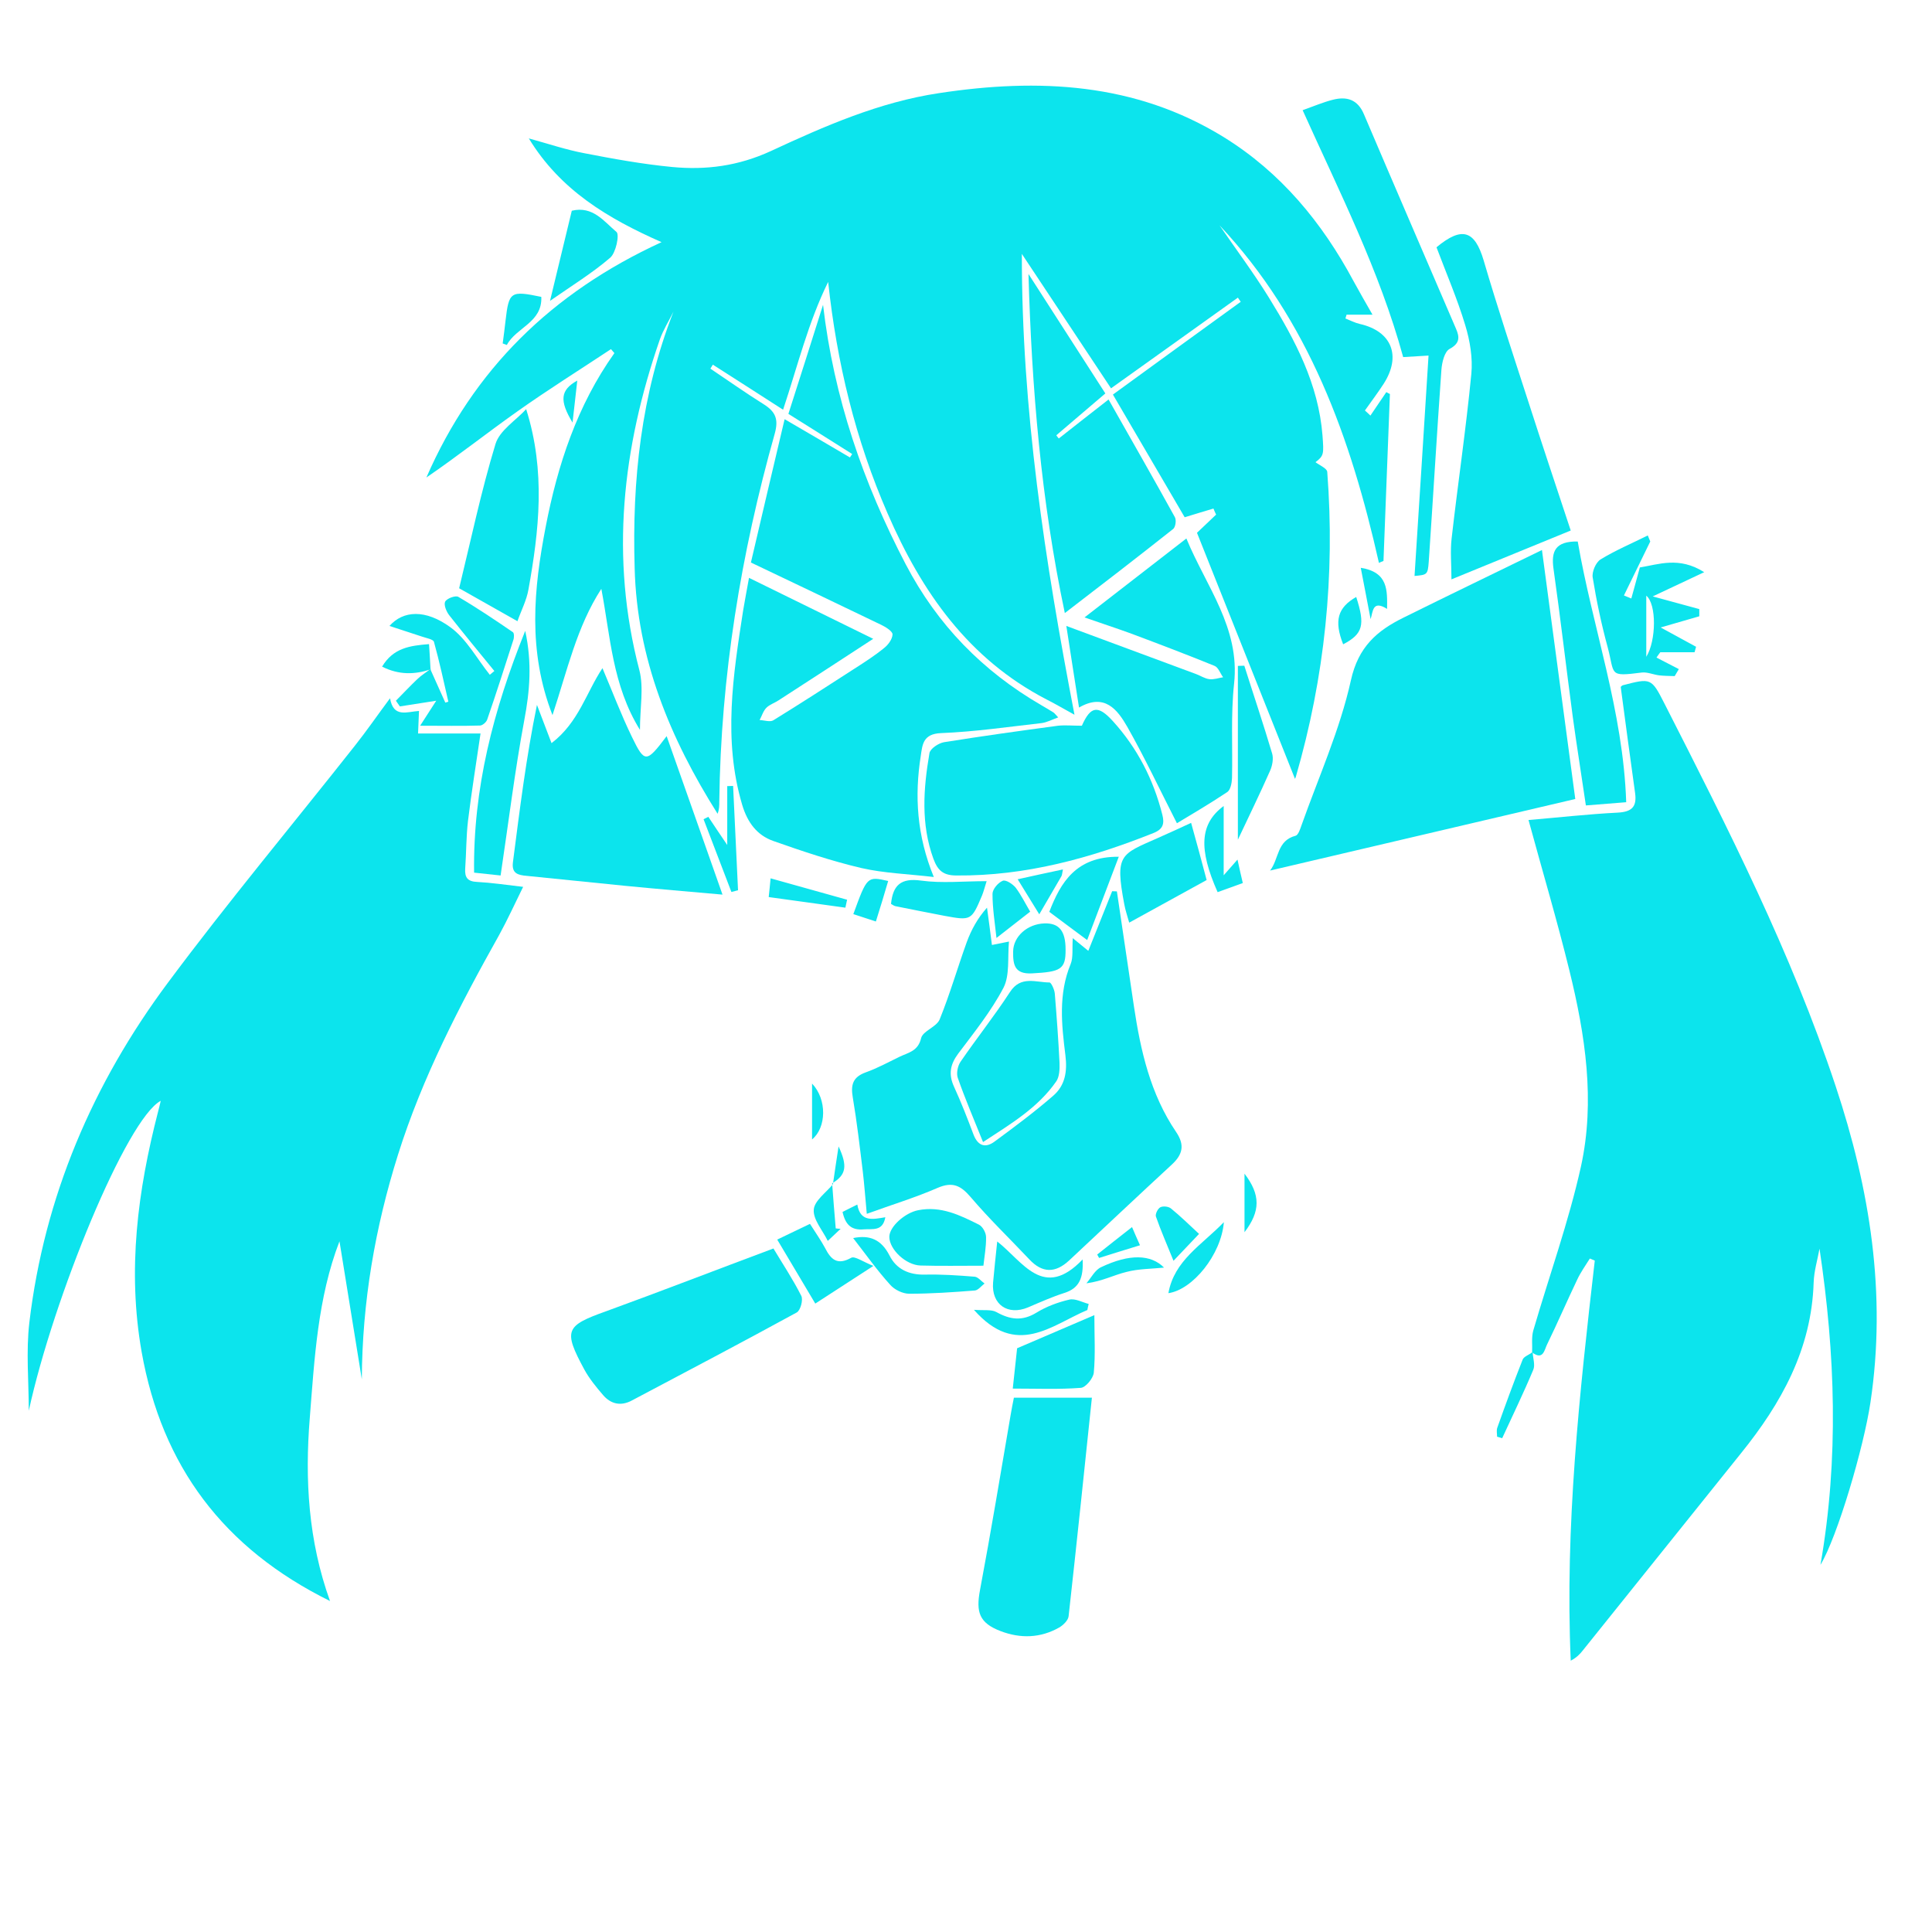 <?xml version="1.0" encoding="UTF-8" standalone="no"?>
<svg width="35.278mm" height="35.278mm"
 viewBox="0 0 100 100"
 xmlns="http://www.w3.org/2000/svg" xmlns:xlink="http://www.w3.org/1999/xlink"  version="1.2" baseProfile="tiny">
<title>Qt SVG Document</title>
<desc>Generated with Qt</desc>
<defs>
</defs>
<g fill="none" stroke="black" stroke-width="1" fill-rule="evenodd" stroke-linecap="square" stroke-linejoin="bevel" >

<g fill="#0ce4ed" fill-opacity="1" stroke="none" transform="matrix(0.098,0,0,0.098,0,0)"
font-family="SimSun" font-size="9" font-weight="400" font-style="normal" 
>
<path vector-effect="none" fill-rule="nonzero" d="M355.7,164.6 C353.3,169.5 350.3,174.2 348.5,179.3 C328.7,236.5 322.1,294.5 337.7,354 C340.1,363.3 338,373.9 338,385.5 C323.4,361.9 322.4,336.1 317.6,311 C304.6,331.1 299.7,353.9 291.8,377.7 C278.6,343.7 281.9,310.9 288.2,278.3 C294.5,245.6 304.8,214.2 324.5,186.5 L322.7,184.4 C306.1,195.4 289.3,205.9 273.1,217.4 C257,228.8 241.6,241 225.2,252.2 C250,195.3 291.3,154.6 349.4,127.9 C321.1,115.4 296,100.5 279.3,73.1 C289.8,76 299,79.1 308.5,80.9 C323.9,83.9 339.4,86.7 355,88.2 C372.9,89.9 389.9,87.7 407.1,79.8 C435.5,66.6 464.5,53.9 495.9,49.2 C548.4,41.2 599.6,43.6 646.3,72.4 C676.4,91 698.3,117.5 714.9,148.5 C718,154.2 721.3,159.9 724.9,166.2 L711.2,166.2 C711,166.9 710.8,167.5 710.6,168.2 C713.1,169.2 715.6,170.5 718.2,171.1 C735,174.9 740.3,187.9 730.8,202.7 C727.7,207.5 724.2,212.1 720.9,216.8 C721.9,217.7 722.9,218.6 723.8,219.5 C726.6,215.4 729.4,211.3 732.2,207.1 C732.8,207.4 733.4,207.8 734.1,208.1 C733,237.5 731.8,266.9 730.7,296.3 C729.9,296.6 729.1,296.9 728.3,297.3 C713.5,231.5 691.3,169.2 644.1,119 C652.8,131.7 662.1,144.1 670.2,157.2 C684.1,179.7 696.4,202.9 698.5,230.1 C699.2,239.7 699.3,240.7 694.8,244.1 C696.8,245.7 700.8,247.3 701,249.2 C705.2,303.9 699.7,357.6 684.4,410.3 C684.2,411.1 683.5,411.9 683.9,411.2 C666.9,368.6 649.6,325.1 632.2,281.4 C635.3,278.4 638.8,275.1 642.3,271.8 C641.8,270.7 641.3,269.7 640.9,268.6 C636.1,270 631.3,271.5 625.7,273.2 C613.6,252.5 601.1,231.2 587.8,208.4 C610.3,192 632.8,175.7 655.3,159.4 C654.8,158.7 654.3,158 653.8,157.2 C631.5,173.1 609.3,189.1 586.8,205.1 C571.2,181.5 555.4,157.8 539.7,134.1 C539.6,216.1 551.8,295.9 567.5,377.5 C561.3,374.1 557.1,371.6 552.7,369.4 C511.5,348 486.8,312.7 468.8,271.2 C451.8,232.2 442,191.6 437.4,148.9 C426.9,170.2 421.3,193.2 413.6,216.4 C400.9,208.2 388.7,200.4 376.5,192.6 C376.1,193.3 375.6,194 375.2,194.7 C384.6,201 393.9,207.6 403.5,213.6 C409.6,217.5 411.3,221.4 409.2,229 C391.3,292.5 380.7,357.2 379.9,423.3 C379.9,425.4 379.9,427.5 379,429.8 C353.9,390 336.4,347.8 335.2,300 C333.8,253.7 338.6,208.4 355.7,164.6 M206,368.8 C207.8,379.3 214.9,375.9 221.3,375.5 C221.1,379.5 221,383.1 220.8,387.4 L253.8,387.4 C251.4,403.8 249,418.6 247.2,433.4 C246.2,441.8 246.3,450.3 245.7,458.8 C245.4,463.5 247,465.6 252,465.8 C259.5,466.2 266.9,467.3 276.3,468.4 C271.9,477.3 268.1,485.7 263.7,493.7 C242.8,531 223.1,568.9 210.2,609.9 C198.1,648.4 191.3,687.7 191.1,728.5 C187.2,704.2 183.2,679.9 179.3,655.6 C167.8,685.5 166.1,717.5 163.6,749.1 C161,781.4 162.8,813.7 174.3,845.6 C118,817.8 85.5,774.3 74.8,714 C67.2,670.8 72.7,628.9 83.5,587.1 C84,585.3 84.4,583.5 84.9,581.4 C66.9,591 28.3,685.1 15.2,745.1 C15.2,729.6 13.7,713.9 15.5,698.5 C23.4,632.1 49,572.3 88.7,519 C120.4,476.4 154.5,435.6 187.4,393.9 C193.6,386.1 199.3,377.8 206,368.8 M809.2,714.3 C809.4,710.5 808.8,706.4 809.8,702.8 C818.2,673.9 828.5,645.4 835,616.1 C842.6,581.5 837.3,546.7 828.9,512.6 C822.5,486.5 814.8,460.6 807.3,433.1 C822.8,431.8 838.6,430 854.4,429.2 C861.8,428.8 864.6,426.2 863.6,418.9 C861,400.3 858.5,381.6 856,362.8 C856.2,362.6 856.7,362 857.2,361.9 C871.9,358.1 872.2,358 879.1,371.6 C912.6,437.4 946.1,503.2 969.5,573.6 C987.6,628 996.5,683.3 987.9,740.7 C984.4,764.3 970.4,811.8 961.5,826.5 C971.3,770.3 969.3,715 961,659.5 C959.9,665.5 958.1,671.4 957.9,677.4 C956.8,712.5 940.9,741.1 919.5,767.6 C891.6,802.3 863.8,837.1 835.9,871.8 C834.4,873.7 832.7,875.5 829.6,877.1 C826.5,806.2 834.2,736 842.3,665.8 C841.4,665.4 840.6,665.1 839.7,664.7 C837.4,668.4 834.8,672 833,675.9 C827.6,687.2 822.6,698.8 817.1,710.1 C815.7,712.9 815.1,718.5 809.5,714.5 C809.5,714.4 809.2,714.3 809.2,714.3 "/>
</g>

<g fill="#0ce4ed" fill-opacity="1" stroke="none" transform="matrix(0.098,0,0,0.098,0,0)"
font-family="SimSun" font-size="9" font-weight="400" font-style="normal" 
>
<path vector-effect="none" fill-rule="nonzero" d="M434.7,161 C440.4,210 455.9,255 478.4,298.1 C495.1,330 518.9,354.4 549.9,372.4 C552.1,373.7 554.2,374.9 556.4,376.3 C556.9,376.6 557.3,377.2 558.9,378.9 C555.6,380.1 553,381.5 550.2,381.9 C532.5,383.9 514.8,386.5 497,387.2 C487.5,387.6 487.2,393.2 486.3,399.3 C483,420.4 484.2,441.2 493.2,463.2 C479.5,461.6 467,461.2 455.1,458.5 C439.3,454.8 423.8,449.6 408.5,444.2 C399.9,441.2 394.8,434.5 392,425.1 C381.8,390.7 387.2,356.6 392.5,322.4 C393.4,316.9 394.5,311.4 395.6,305.2 C417.5,315.9 438.5,326.3 461.2,337.4 C443.7,348.8 427.5,359.4 411.2,369.9 C409.1,371.3 406.5,372.1 404.8,373.8 C403.1,375.5 402.4,378.1 401.2,380.3 C403.7,380.4 406.8,381.5 408.5,380.4 C422.9,371.5 437.2,362.3 451.4,353.1 C456.7,349.7 462,346.3 466.9,342.3 C469.1,340.6 471.3,337.6 471.4,335.1 C471.5,333.5 467.9,331.2 465.6,330.1 C443,319.2 420.3,308.4 396.6,297.1 C402.5,271.8 408.3,247.2 414.4,221.4 C426.9,228.7 437.9,235.1 448.9,241.6 L450.1,239.8 C438.9,232.7 427.7,225.7 416.4,218.6 C422.7,199 428.7,180 434.7,161 M566.6,495.5 C569.6,498 571.7,499.7 574.8,502.2 C579.2,491.2 583.3,481 587.4,470.7 C588.2,470.7 589.1,470.8 589.9,470.8 C592.9,491 595.9,511.2 598.9,531.5 C602.4,554.9 607.6,577.9 621.2,597.9 C625.8,604.7 624.7,609.7 619,615 C600.8,631.8 582.8,648.8 564.7,665.7 C557.4,672.5 550.5,672.5 543.6,665.1 C533.3,654.2 522.4,643.7 512.7,632.3 C507.4,626.1 503.1,624 495.2,627.4 C483.5,632.5 471.3,636.2 457.8,641.1 C457,632.4 456.5,625.6 455.7,618.8 C454.1,605.7 452.6,592.6 450.4,579.6 C449.3,573.1 450.3,568.9 457.2,566.4 C463.4,564.2 469.2,561 475.2,558.1 C479.8,555.9 484.9,555.2 486.5,548.3 C487.4,544.5 494.7,542.4 496.3,538.4 C501.7,525.1 505.7,511.2 510.6,497.6 C513,491.1 516.3,485 521.3,479.4 C522.2,485.8 523,492.1 523.9,499.1 C526.7,498.5 528.7,498.1 532.9,497.3 C532.1,505.9 533.4,515.1 530,521.7 C523.5,534.1 514.5,545.3 506,556.6 C501.8,562.3 500.9,567.5 503.9,574 C507.7,582.3 511,590.8 514.2,599.3 C516.5,605.2 520.4,606.5 525.2,603 C535.8,595.2 546.4,587.3 556.3,578.7 C562.5,573.3 563.8,566.1 562.7,557.3 C560.7,541.3 558.9,525 565.5,509.1 C566.9,505.6 566.2,501.1 566.6,495.5 M814.4,290.5 C820.6,336.8 826.4,380 832,422 C778.4,434.6 725.1,447.1 670.8,459.8 C675.6,453.6 674.3,444 684.3,441.4 C685.7,441 686.7,437.9 687.4,435.9 C696.4,410.5 707.7,385.5 713.5,359.3 C717.4,341.6 727.3,333.1 741.3,326.2 C765.3,314.3 789.6,302.6 814.4,290.5 "/>
</g>

<g fill="#0ce4ed" fill-opacity="1" stroke="none" transform="matrix(0.098,0,0,0.098,0,0)"
font-family="SimSun" font-size="9" font-weight="400" font-style="normal" 
>
<path vector-effect="none" fill-rule="nonzero" d="M571.4,383.3 C576,372.9 579.9,372.2 587.8,380.9 C600.7,395.1 609.2,411.7 613.9,430.3 C615.1,435 614.3,437.9 609.4,439.9 C575.9,453.3 541.6,462.7 505.2,462.4 C498.2,462.4 495.3,459.8 493,453.6 C486.3,435.2 487.7,416.5 490.9,397.8 C491.3,395.4 495.7,392.5 498.6,392 C518.6,388.8 538.7,386 558.8,383.3 C562.5,382.9 566.5,383.3 571.4,383.3 M381.6,472.5 C363.5,470.9 347,469.5 330.6,467.9 C313.1,466.2 295.7,464.3 278.2,462.6 C273.5,462.2 270.2,461.3 270.9,455.5 C274.5,427.7 277.9,399.9 283.6,372.3 C286,378.6 288.4,384.8 291.3,392.5 C305.7,381.5 309.7,365.6 318.2,352.9 C323.4,365.1 328,377.4 333.8,389.3 C340.5,403.1 341.4,403 352.1,388.8 C362.1,417 371.4,443.6 381.6,472.5 "/>
</g>

<g fill="#0ce4ed" fill-opacity="1" stroke="none" transform="matrix(0.098,0,0,0.098,0,0)"
font-family="SimSun" font-size="9" font-weight="400" font-style="normal" 
>
<path vector-effect="none" fill-rule="nonzero" d="M563.2,330.6 C587,339.4 609.3,347.7 631.7,356 C634.1,356.9 636.3,358.4 638.7,358.7 C641.1,359 643.6,358.1 646,357.7 C644.5,355.7 643.5,352.5 641.5,351.7 C627,345.8 612.3,340.2 597.6,334.7 C590,331.9 582.2,329.4 572.8,326.1 C591.1,311.9 608.3,298.6 626.6,284.4 C637.1,309.9 655,331.5 651.8,361.1 C650,377.6 651.1,394.4 650.7,411 C650.6,413.6 649.9,417.3 648.1,418.4 C638.8,424.6 629.2,430.2 621.6,434.8 C612.5,417 604.6,400.1 595.4,383.9 C590.2,374.8 583.4,365.9 569.9,373.7 C567.6,359.2 565.6,346 563.2,330.6 M543.2,144.7 C556.6,165.5 570,186.3 583.8,207.8 C574.9,215.4 566.4,222.6 557.9,229.9 C558.3,230.5 558.8,231.1 559.2,231.6 C567.6,225 576.1,218.3 585.5,211 C597.5,232.2 609.2,252.6 620.5,273.1 C621.4,274.6 620.9,278.4 619.6,279.4 C600.9,294.2 582.1,308.7 562.4,323.8 C549.8,264.1 544.9,204.8 543.2,144.7 M766.6,306 C766.6,298.1 765.9,291.1 766.7,284.3 C770,255.3 774.3,226.5 777.1,197.5 C777.9,189.1 776.4,180 773.9,171.8 C769.7,157.8 763.8,144.2 758.7,130.6 C772.2,119.4 778.9,121.7 783.6,137.5 C790.9,162.4 799.1,187.1 807.1,211.8 C814.4,234.5 822,257.2 829.6,280.2 C809.6,288.4 789.4,296.7 766.6,306 M535.5,738.2 L576.7,738.2 C572.7,776.5 568.7,815 564.4,853.6 C564.2,855.8 561.5,858.4 559.4,859.6 C549.5,865.2 539,865.5 528.5,861.5 C517.2,857.2 515.4,851.5 517.6,839.8 C523.4,809 528.5,778.1 533.8,747.2 C534.3,744.2 534.9,741.2 535.5,738.2 M408.5,659.4 C413.1,667.1 418.7,675.5 423.2,684.4 C424.3,686.5 422.8,692.1 420.8,693.2 C391.9,709 362.8,724.3 333.7,739.7 C327.9,742.8 322.6,741.6 318.5,736.8 C314.9,732.6 311.2,728.1 308.6,723.3 C297.4,702.6 298.7,700.2 320,692.6 C349.1,682 378,670.8 408.5,659.4 "/>
</g>

<g fill="#0ce4ed" fill-opacity="1" stroke="none" transform="matrix(0.098,0,0,0.098,0,0)"
font-family="SimSun" font-size="9" font-weight="400" font-style="normal" 
>
<path vector-effect="none" fill-rule="nonzero" d="M754.5,187.8 C747.9,188.2 744.3,188.4 741.1,188.6 C728.6,142.9 707.4,101.3 688,58.2 C693.9,56.1 698.8,54 703.9,52.7 C711.3,50.8 717.1,52.5 720.4,60.4 C736.5,98.2 752.8,135.9 769,173.6 C770.9,178 771.2,181.3 765.6,184.3 C762.9,185.8 761.6,191.4 761.3,195.3 C758.9,229.1 756.9,263 754.6,296.8 C754.1,303.6 753.7,303.6 747.1,304.2 C749.6,265.8 752,227.5 754.5,187.8 M519.2,603.2 C514.3,591 509.7,580.3 505.9,569.4 C505,567 505.8,563 507.3,560.8 C515.8,548.4 525.2,536.6 533.4,524 C539.1,515.1 547.1,518.9 554.3,518.9 C555.2,518.9 556.9,522.6 557.1,524.7 C558.1,536.9 559,549.1 559.6,561.3 C559.7,564.6 559.6,568.6 557.9,571.1 C548.2,585.1 534,593.5 519.2,603.2 M242.5,310.7 C248.7,285.3 254.1,259.5 261.7,234.5 C263.9,227.3 272.4,222.1 277.9,216.1 C288.3,249 284.7,280.3 279.1,311.4 C278.1,317.1 275.3,322.4 273.3,328.1 C262,321.7 251.5,315.8 242.5,310.7 M858.9,423.7 C851.2,424.3 845,424.8 837.6,425.4 C835.3,409.6 832.8,394.2 830.7,378.8 C827.2,352.7 824.2,326.5 820.5,300.4 C819.2,291.2 821.4,285.8 833.3,286 C841.1,331.4 857.3,375.5 858.9,423.7 M871.6,286 C867,295.5 862.3,305 857.7,314.5 C859,315 860.3,315.6 861.6,316.1 C863,310.9 864.5,305.7 866.1,299.7 C876.1,298.1 886.8,293.8 900.1,302.2 C890.2,306.9 882.6,310.4 872.9,315 C882.7,317.7 890.1,319.7 897.5,321.7 L897.5,325.5 C891.3,327.3 885.1,329.1 877.1,331.4 C884.2,335.3 890,338.4 895.8,341.6 C895.5,342.6 895.3,343.5 895,344.5 L876.9,344.5 C876.2,345.4 875.5,346.4 874.9,347.3 C878.8,349.3 882.8,351.4 886.7,353.4 C886,354.6 885.2,355.9 884.5,357.1 C881.7,357 879,357 876.3,356.7 C873.2,356.3 870.1,354.9 867.2,355.2 C849.3,357.5 853,356.4 849.1,341.8 C845.8,329.7 843.2,317.4 841.2,305 C840.7,302.1 842.8,297.1 845.3,295.5 C853.3,290.6 861.9,287 870.3,282.8 C870.8,284 871.2,285 871.6,286 M869.5,346.9 C874.8,338.4 875,319.1 869.5,314.6 L869.5,346.9 M227.4,353.7 L235.2,371.1 C235.7,370.9 236.3,370.8 236.8,370.6 C234.4,360.1 232.1,349.5 229.2,339 C228.8,337.6 225,337 222.8,336.2 C217.3,334.4 211.9,332.6 205.7,330.6 C213,322.4 224.7,321.7 237.9,331.3 C246.4,337.5 251.9,347.9 258.7,356.4 C259.5,355.7 260.3,355.1 261.1,354.4 C253.1,344.6 245.1,334.9 237.3,325 C235.8,323.1 234.3,319.5 235.1,317.8 C235.9,316.1 240.5,314.4 242,315.2 C251.9,321 261.4,327.4 270.9,333.9 C271.6,334.4 271.6,336.8 271.1,338.1 C266.6,352.1 262.1,366.2 257.3,380.1 C256.8,381.5 254.8,383.2 253.5,383.2 C243.8,383.5 234.1,383.3 221.9,383.3 C225.3,378 227.8,374.2 230.4,370.1 C224.1,371.1 217.7,372.1 211.2,373.1 L209.1,370.1 C212.9,366.3 216.5,362.4 220.4,358.7 C222.5,356.7 225.1,355.1 227.4,353.3 C227.6,353.5 227.4,353.7 227.4,353.7 M277.4,333.2 C281.1,350.2 279.8,365.1 276.9,380.4 C271.9,407.2 268.6,434.3 264.4,462.4 C260.5,462 255.9,461.5 250.4,460.9 C249.8,416.6 260.5,375.2 277.4,333.2 M637.3,464.8 C623.1,472.6 610.1,479.8 596.4,487.3 C595.5,484 594.4,480.9 593.8,477.6 C588.8,451.2 591.9,451.3 611.3,442.7 C617,440.2 622.6,437.6 629.1,434.6 C632,445 634.7,454.9 637.3,464.8 M519.4,668.5 C507.3,668.5 496.8,668.7 486.2,668.4 C478.5,668.2 469.8,660 469.7,653.3 C469.7,647.8 478.1,640.5 484.9,639.2 C496.9,636.8 507,641.8 517,646.8 C519,647.8 520.8,651.1 520.8,653.4 C520.9,658.6 519.9,663.8 519.4,668.5 M578,694.6 C578,705.8 578.6,715.5 577.7,725 C577.4,728 573.4,732.8 570.9,733 C559.3,733.9 547.6,733.4 534.9,733.4 C535.9,724.5 536.6,717.5 537.2,712.1 C550.7,706.3 563.1,701 578,694.6 M657.2,351.6 C662.1,367.1 667.3,382.5 671.9,398 C672.7,400.7 672,404.4 670.8,407.1 C665.4,419.3 659.5,431.4 653.8,443.5 L653.8,351.7 C655,351.7 656.1,351.6 657.2,351.6 M290.5,158.9 C294.7,141.4 298.4,126.3 302,111.3 C313.2,108.6 319.1,117.1 325.6,122.5 C327.3,123.9 325.3,133.5 322.3,136.1 C313,144.1 302.3,150.7 290.5,158.9 M526.7,655.7 C540.3,666.3 551,686.9 571.8,665.2 C572.3,674.9 570.1,680.4 562.1,682.9 C555.6,685 549.3,687.8 543,690.5 C532.3,695 523.6,689 524.5,677.5 C525.1,670.5 525.9,663.5 526.7,655.7 M427.8,646.4 C430.9,651.3 433.6,655.1 435.8,659.2 C438.9,665.3 442.3,668.4 449.6,664.3 C451.5,663.3 455.7,666.4 461.3,668.6 C449.5,676.2 440.5,682.1 430.6,688.5 C423.8,677.1 417.3,666.2 410.5,654.7 C416.6,651.8 421.9,649.2 427.8,646.4 "/>
</g>

<g fill="#0ce4ed" fill-opacity="1" stroke="none" transform="matrix(0.098,0,0,0.098,0,0)"
font-family="SimSun" font-size="9" font-weight="400" font-style="normal" 
>
<path vector-effect="none" fill-rule="nonzero" d="M590.9,452.5 C585.2,467.5 579.8,481.8 574.2,496.5 C567.4,491.4 560.8,486.6 554.2,481.6 C560.2,466 568.4,452.3 590.9,452.5 M470.6,477.4 C471.6,467.5 475.8,463.6 486.5,465.1 C497.5,466.6 508.8,465.4 521.1,465.4 C520,468.9 519.5,470.9 518.7,472.9 C513.1,486.2 512.9,486.3 498.8,483.7 C490.2,482.1 481.6,480.3 472.9,478.6 C472.1,478.4 471.3,477.8 470.6,477.4 M450.6,653.9 C459.4,652.1 465.5,654.7 469.8,663.1 C473.4,670.3 480,673.4 488.5,673.2 C497.2,673 506,673.6 514.7,674.3 C516.5,674.4 518.2,676.6 520,677.9 C518.3,679.2 516.6,681.5 514.8,681.6 C503.3,682.5 491.7,683.3 480.2,683.3 C476.8,683.3 472.4,681.2 470.1,678.5 C463.2,670.9 457.3,662.5 450.6,653.9 M562.8,501.5 C562.9,512 560.2,513.3 545.1,514.1 C535.8,514.6 535,509.5 535.1,502.5 C535.2,494.7 542.5,488 551.7,487.7 C559.4,487.5 562.8,491.7 562.8,501.5 M574.3,691.9 C555.3,699.9 536.9,717.3 514.4,691.8 C519.7,692.2 523.6,691.5 526.3,693 C533.5,697 539.9,697.9 547.4,693.3 C552.6,690.1 558.7,687.8 564.8,686.4 C567.9,685.7 571.6,687.8 575,688.7 C574.7,689.8 574.5,690.9 574.3,691.9 M653.6,454 C654.6,458.6 655.4,462.2 656.4,466.4 C651.5,468.2 647.3,469.7 643.1,471.2 C633,448.5 633.6,435.1 646.3,425.7 L646.3,462.3 C648.2,460.1 650.3,457.7 653.6,454 M384.1,446.3 L384.1,415.2 C385.1,415.2 386.2,415.1 387.2,415.1 C388.1,433.5 388.9,451.9 389.8,470.2 C388.6,470.5 387.5,470.8 386.3,471.1 L371.6,432.7 C372.4,432.3 373.3,431.8 374.1,431.4 C377,435.8 379.9,440.1 384.1,446.3 M617.1,683 C620.2,665.7 634.6,657.7 646.4,645.5 C645,662.7 629.9,681.2 617.1,683 M544.1,481.5 C537.9,486.3 532.6,490.5 526.3,495.4 C525.4,487.2 524.2,479.6 524.2,472.1 C524.2,469.7 527.1,466.2 529.6,465.2 C531.2,464.5 534.9,466.9 536.5,468.9 C539.4,472.8 541.6,477.3 544.1,481.5 M633.3,651.7 C628.3,656.9 624.7,660.7 619.8,665.9 C616.3,657.2 613.1,650 610.5,642.5 C610.1,641.2 611.5,638.3 612.9,637.6 C614.4,636.9 617.2,637.2 618.5,638.3 C623.3,642.2 627.8,646.6 633.3,651.7 M265.5,181.4 C266,177.4 266.6,173.4 267,169.4 C268.8,154 269.6,153.4 285.9,156.8 C286.5,170.4 272.6,172.9 267.7,182.2 C267,181.9 266.2,181.7 265.5,181.4 M809.2,714.3 L809.5,714.4 C809.7,717.5 810.9,721 809.8,723.5 C804.7,735.7 798.9,747.6 793.4,759.6 C792.5,759.3 791.6,759.1 790.7,758.8 C790.7,757.2 790.3,755.5 790.8,754.1 C795.1,742 799.5,730 804.2,718.1 C804.8,716.5 807.5,715.6 809.2,714.3 M407,463.9 C421.4,467.9 434.4,471.6 447.4,475.2 L446.5,479.4 C433.3,477.6 420.1,475.7 406,473.8 C406.4,470.4 406.6,467.9 407,463.9 M462.6,486.7 C458.1,485.2 454.4,484 450.7,482.8 C458,462.8 458,462.8 469.1,465.3 C467.1,472.2 465,479.1 462.6,486.7 M227.6,353.5 C219.1,356.3 210.8,356.6 201.8,352.1 C207.7,342.2 216.5,341 226.6,340.2 C226.9,345.2 227.2,349.4 227.4,353.7 L227.6,353.5 M561.4,459.2 C561,461 561,462.1 560.6,462.8 C557,469 553.4,475.2 548.9,482.9 C544.9,476.4 541.5,470.9 537.5,464.4 C546,462.5 553.4,460.9 561.4,459.2 M614.8,669.5 C608.1,670.2 601.3,670.1 594.9,671.8 C588.3,673.4 582.2,676.7 573.8,677.8 C576.3,674.9 578.3,670.8 581.5,669.3 C596.6,662.1 607.9,662.5 614.8,669.5 M439.5,625 C440.1,632.9 440.7,640.9 441.4,648.8 C442.3,648.9 443.1,649 444,649 C442,650.9 440.1,652.7 437.2,655.4 C434.4,649.7 429.4,644.1 429.8,638.9 C430.1,634.2 436.3,629.9 439.9,625.5 C439.9,625.6 439.5,625 439.5,625 M723.9,327 C722.2,318.3 720.6,309.5 718.7,299.9 C733.3,302.2 732.7,311.9 732.6,321.6 C724.8,316.7 725.2,323.1 723.9,327 M709.4,340.3 C704.5,327.8 706.5,320.9 716.3,315.3 C721.1,330.1 719.9,334.8 709.4,340.3 M657.3,619.9 C665.8,631 665.8,639.7 657.3,650.8 L657.3,619.9 M445,640.1 C447.8,638.7 449.9,637.6 452.8,636.2 C454.4,645.6 461,644 467.6,642.9 C466.2,650.6 460.8,648.9 456.2,649.3 C449.6,649.9 446.5,646.8 445,640.1 M428.9,572.3 C436.9,580.7 436.5,595.6 428.9,601.8 L428.9,572.3 M602.1,657.7 C593.9,660.2 587.2,662.3 580.5,664.4 C580.2,663.8 579.8,663.2 579.5,662.6 C585.3,658 591.1,653.4 597.9,648.1 C599.4,651.7 600.6,654.3 602.1,657.7 M304.9,201 C303.9,209.6 303.2,216.4 302.4,223.2 C295.4,211.6 295.9,206 304.9,201 "/>
</g>

<g fill="#0ce4ed" fill-opacity="1" stroke="none" transform="matrix(0.098,0,0,0.098,0,0)"
font-family="SimSun" font-size="9" font-weight="400" font-style="normal" 
>
<path vector-effect="none" fill-rule="nonzero" d="M439.5,625 L439.9,625.6 C440.9,618.7 441.9,611.9 442.9,605.5 C447.7,615.8 447,620.5 439.5,625 "/>
</g>

<g fill="none" stroke="#000000" stroke-opacity="1" stroke-width="1" stroke-linecap="square" stroke-linejoin="bevel" transform="matrix(1,0,0,1,0,0)"
font-family="SimSun" font-size="9" font-weight="400" font-style="normal" 
>
</g>
</g>
</svg>

